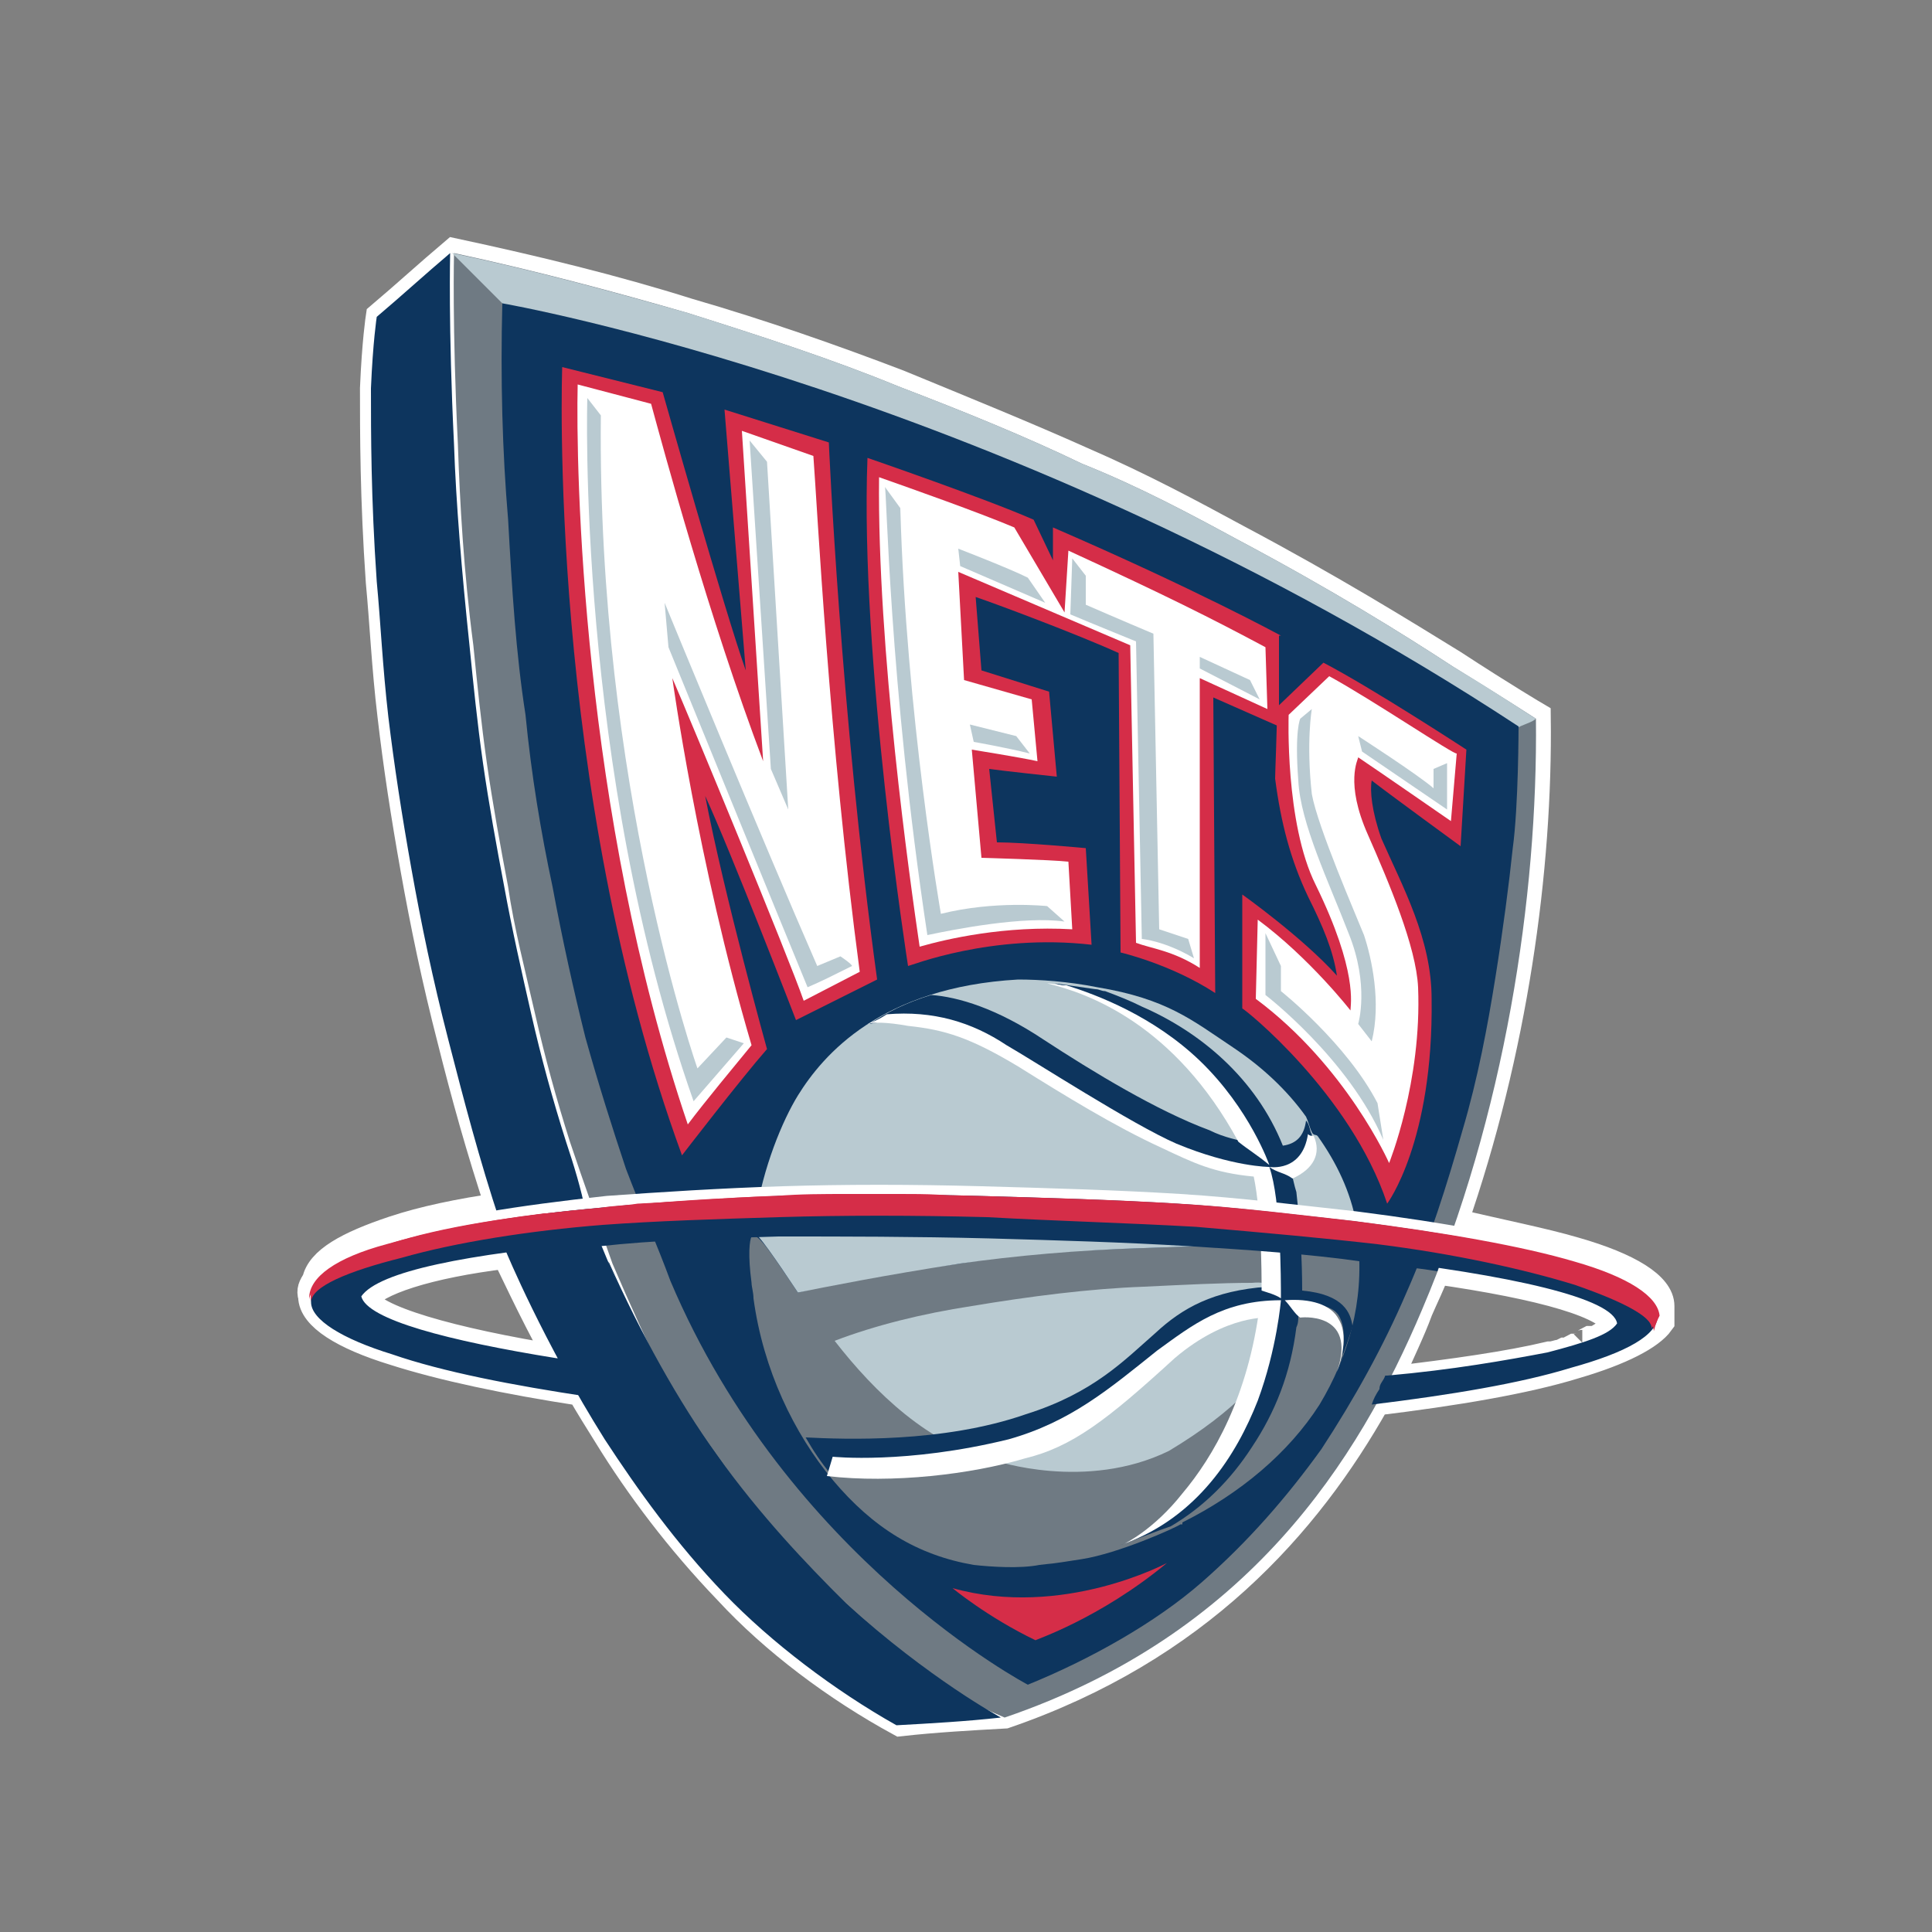 <?xml version="1.0" encoding="utf-8"?>
<!-- Generator: Adobe Illustrator 19.1.0, SVG Export Plug-In . SVG Version: 6.00 Build 0)  -->
<svg version="1.1" id="Layer_1" xmlns="http://www.w3.org/2000/svg" xmlns:xlink="http://www.w3.org/1999/xlink" x="0px" y="0px"
	 viewBox="0 0 100 100" style="enable-background:new 0 0 100 100;" xml:space="preserve">
<rect x="0" y="0" width="100" height="100" fill="#808080" stroke="none"/>
<style type="text/css">
	.st0{fill-rule:evenodd;clip-rule:evenodd;fill:#FFFFFF;}
	.st1{fill:none;stroke:#FFFFFF;stroke-width:1.536;stroke-miterlimit:2.613;}
	.st2{fill-rule:evenodd;clip-rule:evenodd;fill:#6F7A83;}
	.st3{fill-rule:evenodd;clip-rule:evenodd;fill:#0D355E;}
	.st4{fill-rule:evenodd;clip-rule:evenodd;fill:#B9CAD1;}
	.st5{fill-rule:evenodd;clip-rule:evenodd;fill:#D52D48;}
</style>
<g>
	<path class="st0" d="M85.9,67.6c0-1-1.6-2-4.4-2.8c-1.7-0.5-3.8-0.9-6.3-1.5c3.1-8.9,4.4-18.3,4.3-26.2c0,0-1.7-1-4.3-2.7
		c-2.6-1.6-6.3-3.9-11.2-6.5c-2.4-1.3-5-2.7-8-4c-2.9-1.3-6.1-2.6-9.5-4c-3.4-1.3-7.1-2.6-10.9-3.7c-3.8-1.2-7.9-2.2-12.1-3.1
		c-1.3,1.1-2.5,2.2-3.8,3.3c0,0-0.2,1.3-0.3,3.7c0,2.3,0,5.7,0.3,10c0.2,2.1,0.3,4.4,0.6,6.9c0.3,2.6,0.7,5.2,1.2,8
		c0.5,2.8,1.1,5.7,1.9,8.8c0.7,2.8,1.5,5.7,2.5,8.7c-2.1,0.3-4,0.7-5.5,1.2c-2.4,0.8-3.8,1.6-4,2.6c-0.2,0.3-0.3,0.5-0.2,0.8l0,0
		l0,0c0,1,1.6,2,4.2,2.8c2.5,0.8,5.8,1.5,9.7,2.1c0.4,0.7,0.9,1.5,1.4,2.3c1.6,2.6,3.7,5.4,6.2,8c2.4,2.6,5.6,5,8.9,6.8
		c1.8-0.2,3.6-0.3,5.4-0.4c9.9-3.4,15.6-9.8,19.2-16.2l0,0c4.1-0.5,7.7-1.1,10.3-1.9c2.4-0.7,3.9-1.5,4.4-2.2l0,0
		C85.9,68.3,85.9,67.7,85.9,67.6L85.9,67.6z M29,70.4L29,70.4c-5.6-0.9-9.9-2.1-10.2-3.2c0.6-0.9,3.3-1.8,7.4-2.3
		C26.5,65.4,27.4,67.5,29,70.4L29,70.4z M73.4,67.8c0.3-0.7,0.7-1.5,0.9-2.1c5.6,0.8,9.1,1.8,9.4,2.9l0,0c-0.1,0.1-0.2,0.2-0.2,0.2
		c-0.1,0-0.1,0-0.1,0.1c0,0-0.1,0.1-0.3,0.2l0,0c-0.2,0.1-0.4,0.3-0.7,0.3h-0.1c-0.2,0.1-0.3,0.2-0.4,0.2c0,0,0,0-0.1,0
		c-0.1,0.1-0.3,0.2-0.4,0.2h-0.1c-0.2,0.1-0.3,0.2-0.5,0.2c-0.1,0-0.1,0.1-0.2,0.1c-0.2,0-0.3,0.1-0.6,0.1c-2.1,0.5-4.9,0.9-8.3,1.3
		h-0.1C72.4,70.1,73,68.9,73.4,67.8L73.4,67.8z"/>
	<path class="st1" d="M85.9,67.6c0-1-1.6-2-4.4-2.8c-1.7-0.5-3.8-0.9-6.3-1.5c3.1-8.9,4.4-18.3,4.3-26.2c0,0-1.7-1-4.3-2.7
		c-2.6-1.6-6.3-3.9-11.2-6.5c-2.4-1.3-5-2.7-8-4c-2.9-1.3-6.1-2.6-9.5-4c-3.4-1.3-7.1-2.6-10.9-3.7c-3.8-1.2-7.9-2.2-12.1-3.1
		c-1.3,1.1-2.5,2.2-3.8,3.3c0,0-0.2,1.3-0.3,3.7c0,2.3,0,5.7,0.3,10c0.2,2.1,0.3,4.4,0.6,6.9c0.3,2.6,0.7,5.2,1.2,8
		c0.5,2.8,1.1,5.7,1.9,8.8c0.7,2.8,1.5,5.7,2.5,8.7c-2.1,0.3-4,0.7-5.5,1.2c-2.4,0.8-3.8,1.6-4,2.6c-0.2,0.3-0.3,0.5-0.2,0.8l0,0
		l0,0c0,1,1.6,2,4.2,2.8c2.5,0.8,5.8,1.5,9.7,2.1c0.4,0.7,0.9,1.5,1.4,2.3c1.6,2.6,3.7,5.4,6.2,8c2.4,2.6,5.6,5,8.9,6.8
		c1.8-0.2,3.6-0.3,5.4-0.4c9.9-3.4,15.6-9.8,19.2-16.2l0,0c4.1-0.5,7.7-1.1,10.3-1.9c2.4-0.7,3.9-1.5,4.4-2.2l0,0
		C85.9,68.3,85.9,67.7,85.9,67.6 M29,70.4L29,70.4c-5.6-0.9-9.9-2.1-10.2-3.2c0.6-0.9,3.3-1.8,7.4-2.3C26.5,65.4,27.4,67.5,29,70.4
		 M73.4,67.8c0.3-0.7,0.7-1.5,0.9-2.1c5.6,0.8,9.1,1.8,9.4,2.9l0,0c-0.1,0.1-0.2,0.2-0.2,0.2l-0.1,0.1c0,0-0.1,0.1-0.3,0.2l0,0
		c-0.2,0.1-0.4,0.3-0.7,0.3h-0.1c-0.2,0.1-0.3,0.2-0.4,0.2H82c-0.1,0.1-0.3,0.2-0.4,0.2h-0.1c-0.2,0.1-0.3,0.2-0.5,0.2l-0.2,0.1
		c-0.2,0-0.3,0.1-0.6,0.1c-2.1,0.5-4.9,0.9-8.3,1.3h-0.1C72.4,70.1,73,68.9,73.4,67.8"/>
	<path class="st2" d="M79.5,37.2c0,0-1.7-1.1-4.3-2.7c-2.6-1.7-6.3-4-11.2-6.6c-2.4-1.3-5-2.7-8-3.9c-2.9-1.4-6.1-2.7-9.5-4
		c-3.4-1.4-7.1-2.6-10.9-3.8c-3.8-1.1-7.9-2.2-12.1-3.1c0,0-0.1,3.8,0.2,9.9c0.1,3,0.3,6.6,0.8,10.4c0.2,2,0.4,4,0.7,6.1
		c0.3,2.1,0.7,4.3,1.1,6.4c0.3,2.1,0.9,4.4,1.4,6.6c0.5,2.2,1.1,4.4,1.8,6.6c0.7,2.1,1.5,4.3,2.2,6.3c0.9,2.1,1.8,4.1,2.8,6.1
		c2,3.8,4.4,7.4,7.2,10.3c2.8,3,6.5,5.5,10.3,7.1c12.6-4.3,18.3-13.3,21.6-21.1C77.9,57.7,79.6,46.4,79.5,37.2L79.5,37.2z"/>
	<path class="st3" d="M29.3,59.1c-0.7-2.2-1.3-4.4-1.8-6.6c-0.5-2.2-1-4.4-1.4-6.6c-0.4-2.1-0.8-4.3-1.1-6.4
		c-0.3-2.1-0.5-4.1-0.7-6.1c-0.4-3.8-0.7-7.4-0.8-10.4c-0.3-6.1-0.2-9.9-0.2-9.9c-1.3,1.1-2.5,2.2-3.8,3.3c0,0-0.2,1.3-0.3,3.7
		c0,2.3,0,5.7,0.3,10c0.2,2.1,0.3,4.4,0.6,7c0.3,2.5,0.7,5.1,1.2,7.9c0.5,2.8,1.1,5.7,1.9,8.8c0.8,3.1,1.6,6.2,2.7,9.5
		c1.5-0.3,3-0.4,4.4-0.6C30.1,61.6,29.7,60.3,29.3,59.1L29.3,59.1z"/>
	<path class="st4" d="M23.4,13.1c0.9,0.9,2.6,2.6,2.6,2.6c5.5,9.7,22.5,39.6,22.5,39.6l30-17.6c0.3-0.2,0.8-0.3,1-0.5c0,0,0,0,0,0
		c0,0,0,0,0,0c0,0,0,0,0,0c0,0,0,0,0,0c-0.2-0.1-1.8-1.2-4.3-2.7c-2.6-1.7-6.3-4-11.2-6.6c-2.4-1.3-5-2.7-8-3.9
		c-2.9-1.4-6.1-2.7-9.5-4c-3.4-1.4-7.1-2.6-10.9-3.8C31.7,15.1,27.7,14,23.4,13.1L23.4,13.1z M79.5,37.2
		C79.5,37.2,79.5,37.2,79.5,37.2L79.5,37.2L79.5,37.2z M79.5,37.2C79.5,37.2,79.5,37.2,79.5,37.2L79.5,37.2L79.5,37.2z"/>
	<path class="st3" d="M26,15.7c-0.1,3.9,0,7.7,0.3,11.2c0.2,3.6,0.4,6.9,0.9,10.1c0.3,3.1,0.8,6.1,1.4,8.9c0.5,2.7,1.1,5.4,1.7,7.8
		c0.7,2.5,1.4,4.7,2.1,6.8c0.8,2.1,1.6,3.9,2.3,5.8c6.1,14.4,18.5,20.9,18.5,20.9c3.2-1.3,6.6-3.2,9-5.3c2.4-2.1,4.4-4.4,6.2-6.9
		c1.7-2.6,3.2-5.3,4.4-8.1c1.2-2.7,2.1-5.6,2.9-8.4c0.8-2.7,1.3-5.4,1.7-7.9c0.4-2.5,0.7-4.8,0.9-6.7c0.3-2.2,0.3-6.3,0.3-6.3
		C52.1,20.2,26,15.7,26,15.7L26,15.7z"/>
	<path class="st2" d="M70.2,63.5c-0.1-0.3-0.3-0.3-0.7,1.2c-3.4-0.4-7-0.2-10.3-0.1c-3.4,0.1-6.7,0.3-9.5,0.8
		c-3.8,0.5-6.8,1.1-8.4,1.5c-1.3-1.9-2.1-3.2-2.4-2.9c-0.1,0.2-0.2,0.9,0,2.4c0,0.2,0.1,0.5,0.1,0.8c0.5,3.7,2.1,7,4.1,9.4
		c2.1,2.5,4.4,3.9,7.3,4.4c0.9,0.1,2.4,0.2,3.4,0c0.8-0.1,0.3,0,2.2-0.3c1.9-0.3,4.8-1.6,5.1-1.8c0,0,0,0,0.1,0v-0.1
		c3-1.5,5.5-3.6,7.1-6.1c1.5-2.5,2.3-5.3,2-8.4C70.2,64.1,70.2,63.8,70.2,63.5L70.2,63.5z M61.1,78.8L61.1,78.8L61.1,78.8z
		 M61.2,78.8L61.2,78.8L61.2,78.8z"/>
	<path class="st4" d="M41.3,66.9c1.5-0.3,4.5-0.9,8.4-1.5c2.8-0.4,6.1-0.7,9.5-0.8c3.2-0.1,6.8-0.3,10.3,0.1
		c0.3-1.1,0.5-1.4,0.7-1.4c-0.3-1.6-1-3.1-2-4.5c-0.1-0.1-0.2,0-0.3-0.2c-0.1-0.2-0.2-0.6-0.3-0.8c-1-1.4-2.3-2.6-3.8-3.6
		c-2.1-1.4-3.4-2.5-7-3.1c-1.5-0.3-3-0.4-4.1-0.4c-7.1,0.4-10.1,3.9-11.4,6c-0.8,1.3-1.8,3.7-2.2,6.3c0,0.3-0.1,0.5-0.1,0.8
		C39.2,63.8,40.1,65.1,41.3,66.9L41.3,66.9z"/>
	<path class="st4" d="M66.9,68.2c0,0-0.1,0.9-0.2,1c-1.1,1.9-2.7,3.8-6.2,5.9c-4.3,2.1-9,0.5-9,0.5c-3.4-0.8-6.2-3.5-8.3-6.2
		c2.1-0.8,4.5-1.4,7.1-1.8c3-0.5,6.1-0.9,8.9-1c2.1-0.1,4-0.2,5.6-0.2c1-0.1,1.2,0.3,1.6,0.6C66.8,67.2,66.9,68.2,66.9,68.2
		L66.9,68.2z"/>
	<path class="st3" d="M67.4,66.8c0-1.6-0.1-3.3-0.3-5.1c-0.1-0.3-0.2-0.8-0.3-1.2c1-0.5,1.1-1.5,1.1-1.8h0c-0.1-0.1-0.1-0.5-0.3-0.7
		c-0.1,0.8-0.5,1.2-1.2,1.3c-1.4-3.5-4.3-5.9-7.3-7.2c-0.6-0.3-1.1-0.5-1.9-0.8c-0.2,0-0.3-0.1-0.5-0.1c-0.7-0.1-1.4-0.2-2.1-0.3
		c1.1,0.3,2.3,0.8,3.6,1.5c2.6,1.5,5.3,3.6,6.6,6.8c-0.7-0.2-1.4-0.3-2.2-0.7c-2.7-1-6-3-8.6-4.7c-2.4-1.6-4.4-2.2-5.8-2.3
		c-1.3,0.4-2.3,0.9-3.2,1.5l1.5-0.3c1.4,0,2.5,0.3,3.8,0.9c2,0.9,4.2,2.5,7.8,4.5c3.5,2.1,5.8,2.7,7.3,2.6c0.1,0.6,0.2,1.2,0.2,1.8
		c0.1,1.5,0.1,2.8,0,4.1c-2.8,0.2-4.4,1.1-5.8,2.4c-1.6,1.4-3.2,3.1-6.7,4.2c-4.3,1.5-9.4,1.3-11.4,1.2c0.4,0.7,0.8,1.3,1.3,1.9
		c0.9-0.1,3.8-0.3,9.1-1.3c3.4-0.7,5.6-2.6,7.6-4.2c1.7-1.5,3.4-2.8,5.7-3.1c-0.3,2.4-0.8,4.4-1.5,6c-1.1,2.6-2.7,4.4-4.4,5.5
		c-0.5,0.3-1,0.6-1.6,0.8c1.1-0.4,2.1-0.8,2.7-1c1.7-1,3.1-2.4,4.2-4.1c1.2-1.8,2-3.8,2.3-6.2c0.1-0.2,0.1-0.4,0.1-0.6l0,0
		c0-0.1,0-0.2,0-0.3c0-0.1,0.1-0.1,0.1-0.2l0,0l0,0c0,0,1.5-0.3,2,0.5c0.3,0.5,0.3,1.3,0.2,1.8c0,0.2,0,0.4-0.1,0.5
		c0.2-0.5,0.4-1.1,0.6-1.7c0-0.1,0-0.1,0-0.1C69.9,68,69.6,67,67.4,66.8L67.4,66.8z"/>
	<path class="st0" d="M66.3,67.3c0,0-0.2,2.5-1.2,5.2c-1.1,2.8-3.1,6-6.9,7.4c0,0,1.5-0.7,3-2.6c1.6-1.9,3.4-5,4-9.7
		C65.6,67.5,66,67.5,66.3,67.3L66.3,67.3z"/>
	<path class="st0" d="M66.3,67.3c-0.2,0.3-0.4,0.6-0.6,0.9c0,0-2.2-0.2-4.9,2.1c-3.5,3.2-5.3,4.6-7.8,5.2c-2.7,0.8-6.8,1.3-10.2,0.9
		l0.3-1c0,0,3.8,0.4,9.1-0.9c3.2-0.9,5.2-2.6,7.7-4.6C61.7,68.6,63.3,67.3,66.3,67.3L66.3,67.3z"/>
	<path class="st0" d="M69.2,71c0,0,0.7-1.7,0.1-2.7c-0.4-0.8-1.5-1.1-2.8-1c0.3,0.3,0.5,0.7,0.8,0.9C67.2,68.2,70.3,67.8,69.2,71
		L69.2,71z"/>
	<path class="st0" d="M66.3,67.2c-0.3-0.2-0.7-0.3-1-0.4c0-0.9,0-4.4-0.5-6.3c0.3,0,0.5-0.1,0.9-0.1C66.3,62.1,66.3,66.2,66.3,67.2
		L66.3,67.2z"/>
	<path class="st0" d="M66.9,61c-0.4-0.3-0.8-0.3-1.2-0.6c0,0,1.7,0.3,2-1.7c0,0,0,0,0,0c0.1,0.1,0.2,0.1,0.3,0.1
		C68.4,59.7,68,60.5,66.9,61L66.9,61z"/>
	<path class="st0" d="M65.7,60.3c0,0-1-2.9-3.6-5.4c-2.4-2.3-5.3-3.4-6.9-3.9c-0.4,0-0.7-0.1-1-0.1c2.1,0.5,6.6,2.1,9.9,8.2
		C64.6,59.5,65.1,59.8,65.7,60.3L65.7,60.3z"/>
	<path class="st0" d="M65.7,60.4c0,0-1.9,0-4.8-1.2c-2.3-1-7.4-4.3-8.8-5.1c-1.8-1.2-3.8-1.8-6.2-1.6c-0.3,0.2-0.7,0.4-1,0.5
		c0.3-0.1,1-0.1,2.1,0.1c1.9,0.2,3.2,0.6,5.7,2.1c2.4,1.5,5,3.1,7.4,4.2c1.7,0.8,2.7,1.3,4.8,1.5C65.1,60.8,65.4,60.5,65.7,60.4
		L65.7,60.4z"/>
	<path class="st3" d="M31.1,64.4c1.7,4.2,3.8,7.9,6,10.9c2.2,3.2,4.5,5.6,6.7,7.7c4.3,3.9,8,5.9,8,5.9c-1.8,0.2-3.6,0.3-5.4,0.4
		c-3.2-1.8-6.5-4.3-8.9-6.8c-2.5-2.6-4.5-5.4-6.2-8c-3.2-5.1-5.1-9.7-5.1-9.7L31,64L31.1,64.4L31.1,64.4z"/>
	<path class="st3" d="M51.8,88.9c-0.2-0.1-3.8-2-8-5.9c-2.1-2.1-4.4-4.5-6.7-7.7c-2-2.8-3.9-6.2-5.6-10c0,0,0,0,0,0.1
		c0.9,2.1,1.8,4.1,2.8,6.1c2,3.8,4.4,7.4,7.2,10.3C44.4,84.8,48,87.3,51.8,88.9L51.8,88.9z"/>
	<path class="st5" d="M42.9,22.9l-5.4-1.7l1.1,13.5c-1.1-3.1-4.3-14.4-4.3-14.4L29.1,19c0,0-0.8,21.7,6.2,40.8c0,0,3-3.9,4.4-5.5
		c0,0-2.2-7.9-3.2-13.1c1.3,2.8,4.7,11.6,4.7,11.6l4.2-2.1C43.5,36.9,42.9,22.9,42.9,22.9L42.9,22.9z"/>
	<path class="st5" d="M66.3,32.9c0,0-4.4-2.4-11.8-5.6V29l-1-2.1c-2.5-1.1-8.6-3.2-8.6-3.2C44.5,34.1,47,50,47,50
		c0.1,0,4.3-1.7,9.5-1.1l-0.3-5c0,0-3.2-0.3-4.6-0.3l-0.4-3.8c0.7,0.1,3.5,0.4,3.5,0.4l-0.4-4.4l-3.5-1.1l-0.3-3.8
		c0.9,0.3,5.2,1.9,7.4,2.9L58,49.3c0,0,2.6,0.6,4.9,2.1l-0.1-15.3l3.4,1.5V32.9L66.3,32.9z"/>
	<path class="st5" d="M66.1,36.6c0,1.1-0.1,3.4-0.1,3.7c0.3,2.3,0.8,4.2,1.7,6.1c0.8,1.6,1.3,2.8,1.5,4.1c-1.8-2-4.9-4.2-4.9-4.2
		v5.9c0.1,0,5.6,4.4,7.5,10.1c0,0,2.4-3.2,2.3-10.6c0-3.1-1.5-5.8-2.6-8.3c-0.5-1.4-0.6-2.5-0.5-3c0.9,0.7,4.6,3.4,4.6,3.4l0.3-5
		c0,0-4.9-3.2-7.4-4.5L66.1,36.6L66.1,36.6z"/>
	<path class="st3" d="M75,63.9c-1.5-0.3-3.2-0.5-5-0.7c-2.8-0.3-5.8-0.7-9.1-0.9c-3.3-0.2-6.8-0.3-10.3-0.4c-3.6-0.1-7-0.1-10.3,0
		c-3.2,0.2-6.3,0.3-9.1,0.6c-0.3,0-0.5,0.1-0.8,0.1c0.2,0.6,0.5,1.3,0.7,1.9c2.7-0.3,5.8-0.4,9.2-0.5c3.4,0,7,0,10.9,0.1
		c3.6,0.1,7,0.2,10.3,0.4c3.2,0.2,6.2,0.4,9,0.8c1.4,0.2,2.7,0.3,3.9,0.5C74.6,65.1,74.8,64.5,75,63.9L75,63.9z"/>
	<path class="st0" d="M81.6,64.9c-2.8-0.9-6.7-1.6-11.4-2.2c-2.8-0.3-5.9-0.7-9.1-0.9c-3.2-0.2-6.7-0.3-10.3-0.4
		c-3.6-0.1-7.1-0.1-10.3,0c-3.2,0.1-6.3,0.3-9.1,0.5c-4.6,0.5-8.5,1.1-11.1,2c-2.6,0.9-4.1,1.8-4.1,2.9c0.1,1,1.6,2,4.1,2.7
		c2.4,0.9,5.6,1.5,9.3,2.1c-0.3-0.4-0.5-0.9-0.8-1.2c-5.7-0.9-10.1-2.1-10.1-3.3c-0.1-1.5,4.8-2.6,12.4-3.2c2.8-0.3,5.9-0.4,9.3-0.5
		c3.3-0.1,7-0.1,10.8,0c3.6,0.1,7.1,0.3,10.3,0.5c3.2,0.2,6.2,0.4,9,0.8c8,0.9,13.3,2.2,13.3,3.6c0.1,0.7-1.3,1.3-3.7,1.9
		c-2.1,0.4-4.9,0.9-8.3,1.2c-0.2,0.3-0.4,0.6-0.6,0.9c4.2-0.4,7.7-1.1,10.3-1.8c2.8-0.8,4.4-1.7,4.4-2.7
		C85.9,66.6,84.3,65.7,81.6,64.9L81.6,64.9z"/>
	<path class="st3" d="M81.4,65.4c-2.7-0.9-6.7-1.6-11.4-2.2c-2.8-0.3-5.8-0.7-9.1-0.9c-3.3-0.2-6.8-0.3-10.3-0.4
		c-3.6-0.1-7-0.1-10.3,0c-3.2,0.2-6.3,0.3-9.1,0.6c-4.6,0.4-8.5,1.1-11.1,2c-2.7,0.8-4.1,1.8-4,2.9c0,0.9,1.6,1.9,4.2,2.7
		c2.6,0.9,6.2,1.6,10.2,2.2c-0.1-0.3-0.2-0.4-0.3-0.7c0.1,0,0.1,0,0.1,0c-0.1-0.1-0.1-0.2-0.2-0.3c0-0.1,0-0.2-0.1-0.3
		c0,0,0,0-0.1,0c-0.1-0.3-0.3-0.5-0.3-0.6c0-0.1-0.7-0.1-0.8-0.1c-5.6-0.9-9.8-2-10.1-3.2c0.9-1.3,5.5-2.2,12.3-2.8
		c2.7-0.3,5.8-0.4,9.2-0.5c3.4,0,7,0,10.9,0.1c3.6,0.1,7,0.2,10.3,0.4c3.2,0.2,6.2,0.4,9,0.8c7.9,0.9,13.1,2.1,13.3,3.4
		c-0.4,0.6-1.7,1-3.6,1.5c-2.1,0.4-4.9,0.9-8.3,1.2h-0.1c-0.1,0.3-0.3,0.4-0.3,0.7c-0.2,0.3-0.3,0.5-0.4,0.8
		c4.1-0.5,7.7-1.1,10.3-1.9c2.9-0.8,4.5-1.7,4.5-2.7C85.7,67.1,84.1,66.2,81.4,65.4L81.4,65.4z"/>
	<path class="st5" d="M46.6,61.8C46.6,61.8,46.6,61.8,46.6,61.8c-0.3,0-0.5,0-0.6,0c0,0-0.1,0-0.1,0c0,0-0.1,0-0.1,0
		c0,0-0.1,0-0.1,0c0,0-0.1,0-0.1,0c0,0-0.1,0-0.1,0c-0.1,0-0.1,0-0.2,0c-0.1,0-0.1,0-0.2,0c0,0,0,0-0.1,0c0,0-0.1,0-0.1,0
		c0,0,0,0-0.1,0c0,0-0.1,0-0.1,0c0,0,0,0-0.1,0c-0.2,0-0.4,0-0.6,0c0,0,0,0-0.1,0c-1.3,0-2.5,0-3.7,0.1c-0.1,0-0.1,0-0.2,0
		c-2.5,0.1-4.8,0.3-7,0.4c-0.6,0.1-1.2,0.1-1.8,0.2c-1,0.1-2,0.2-2.9,0.3c0,0,0,0,0,0c0,0-0.1,0-0.1,0c-3.3,0.4-6.1,1-8.2,1.6
		c-2.6,0.7-4,1.7-4,2.8c0,0,0,0,0,0c0,0.1,0,0.1,0,0.1c0,0,0,0,0,0c0,0,0,0,0,0v0c0-0.8,1.9-1.6,4.7-2.3c2.8-0.8,6.6-1.4,10.4-1.7
		c2.7-0.2,5.8-0.3,9.1-0.4c3.3-0.1,7-0.1,10.8,0c3.6,0.2,7.3,0.3,10.8,0.5c3.5,0.3,6.8,0.6,9.4,0.9c4,0.5,7.6,1.3,10.2,2.1
		c2.6,0.9,4.1,1.7,4.1,2.4c0-0.1,0.1-0.2,0.1-0.3c0-0.1,0-0.1,0-0.2c-0.1-1-1.7-2-4.4-2.7c-2.7-0.9-6.7-1.6-11.4-2.2
		c-2.8-0.3-5.8-0.7-9.1-0.9c-3.3-0.2-6.8-0.3-10.3-0.4C49.3,61.8,47.9,61.8,46.6,61.8L46.6,61.8z"/>
	<path class="st5" d="M85.9,68.1c-0.1-1-1.6-2-4.4-2.8c-2.7-0.8-6.7-1.5-11.4-2.1c-2.7-0.3-5.8-0.7-9.1-0.9
		c-3.2-0.2-6.8-0.3-10.3-0.4c-3.6-0.1-7-0.1-10.3,0c-3.2,0.1-6.2,0.3-9.1,0.6c-4.6,0.4-8.5,1-11.2,1.9c-2.7,0.8-4.2,1.8-4,2.9
		c0,0.1,0,0.1,0,0.1c0-0.8,1.9-1.6,4.7-2.3c2.8-0.8,6.6-1.4,10.4-1.7c2.7-0.2,5.8-0.3,9.1-0.4c3.3-0.1,7-0.1,10.8,0
		c3.6,0.2,7.3,0.3,10.8,0.5c3.5,0.3,6.8,0.6,9.4,0.9c4,0.5,7.6,1.3,10.2,2.1c2.6,0.9,4.1,1.7,4.1,2.4C85.7,68.5,85.8,68.3,85.9,68.1
		L85.9,68.1z"/>
	<path class="st0" d="M38.4,22.3l1.1,17.1c-2.8-7.4-5.2-16.3-5.8-18.5l-3.8-1c-0.1,4.3,0.2,22.1,5.7,38.3c0.9-1.2,2.4-3,3.3-4.1
		c-2.8-9.5-4.1-19-4.1-19c1,2.3,6,14.4,6.8,16.7l2.9-1.5c-1.6-12-2.2-24.1-2.4-26.7L38.4,22.3L38.4,22.3z"/>
	<path class="st0" d="M62.1,35.1l3.5,1.6l-0.1-3.2c-2.8-1.5-5.2-2.7-10.2-5l-0.2,3.2l-2.6-4.4c-1.9-0.8-5.3-2-7-2.6
		c-0.1,8.9,1.6,20.9,2.1,24.3c1.4-0.4,4.4-1.1,7.9-0.9l-0.2-3.5c-0.9-0.1-4.5-0.2-4.5-0.2l-0.5-5.6c0,0,2.5,0.4,3.4,0.6l-0.3-3.2
		l-3.5-1l-0.3-5.6l8.9,3.8l0.3,15.4c0.8,0.3,1.9,0.4,3.3,1.3C62.1,50.1,62.1,35.1,62.1,35.1L62.1,35.1z"/>
	<path class="st0" d="M68.8,35l-2.1,2c0,0-0.2,5.6,1.4,8.8c2.2,4.5,1.8,6.2,1.8,6.5c0,0-2.1-2.7-4.8-4.7L65,51.7
		c4.7,3.5,6.9,8.5,6.9,8.5s1.7-4.2,1.5-9.1c-0.1-2.1-1.5-5.4-2.6-7.9c-1.2-2.7-0.5-3.9-0.5-4c0.9,0.6,4.8,3.3,4.8,3.3l0.3-3.5
		C75.3,39.1,71,36.2,68.8,35L68.8,35z"/>
	<path class="st4" d="M42.3,50c-2.8-6.4-7.9-18.8-7.9-18.8l0.2,2.3c0,0,6,14.7,7.2,17.6c0.7-0.3,1.3-0.6,2.3-1.1
		c0-0.1-0.6-0.5-0.6-0.5L42.3,50L42.3,50z"/>
	<polygon class="st4" points="39.7,23.9 38.8,22.8 39.9,39.8 40.8,41.9 39.7,23.9 	"/>
	<path class="st4" d="M48,48.4c1.4-0.3,5-1,7.1-0.7l-0.9-0.8c0,0-2.7-0.3-5.5,0.4c0,0-1.8-10.3-2.1-21l-0.8-1.1
		C45.9,25.2,46,35.2,48,48.4L48,48.4z"/>
	<path class="st4" d="M50.2,37.5l0.2,0.9c0,0,1.7,0.3,2.9,0.6l-0.7-0.9L50.2,37.5L50.2,37.5z"/>
	<path class="st4" d="M56.2,31.3c1.6,0.7,3.5,1.5,3.5,1.5L60,48.1l1.5,0.5l0.3,1c-1.5-0.9-2.7-1-2.7-1l-0.3-15.4
		c0,0-2.7-1.1-3.4-1.4l0.1-2.9l0.7,0.9L56.2,31.3L56.2,31.3z"/>
	<path class="st4" d="M53.2,29.9c-1-0.5-3.6-1.5-3.6-1.5l0.1,0.9l4.4,1.9L53.2,29.9L53.2,29.9z"/>
	<polygon class="st4" points="62.1,34 62.1,34.6 65.2,36.2 64.7,35.2 62.1,34 	"/>
	<path class="st4" d="M31.1,21.5c-0.2,19.1,5,33.8,5,33.8l1.5-1.6l0.9,0.3l-2.6,3c-6.1-17.3-5.5-36.4-5.5-36.4L31.1,21.5L31.1,21.5z
		"/>
	<path class="st4" d="M66.3,51.3V50l-0.8-1.7v3.2c0,0,4.3,3.3,6.1,7.5l-0.3-1.9C69.7,54,66.3,51.3,66.3,51.3L66.3,51.3z"/>
	<path class="st4" d="M74.9,39.5l-0.7,0.3v1c-0.8-0.7-3.9-2.7-3.9-2.7l0.2,0.8c0,0,2.5,1.7,4.4,3L74.9,39.5L74.9,39.5z"/>
	<path class="st4" d="M70.3,53c0,0,0.6-2-0.5-4.7c-1-2.6-2.5-5.7-2.6-7.9c-0.2-2.6,0.1-3.2,0.1-3.2l0.6-0.5c0,0-0.3,1.7,0,4.4
		c0.3,1.7,2.3,6.3,2.7,7.3c0.4,1.2,0.9,3.5,0.4,5.5L70.3,53L70.3,53z"/>
	<path class="st5" d="M60.4,80.9c0,0-5.4,2.9-11.1,1.3c0,0,1.8,1.5,4.3,2.7C53.5,84.9,56.9,83.8,60.4,80.9L60.4,80.9z"/>
</g>
</svg>
